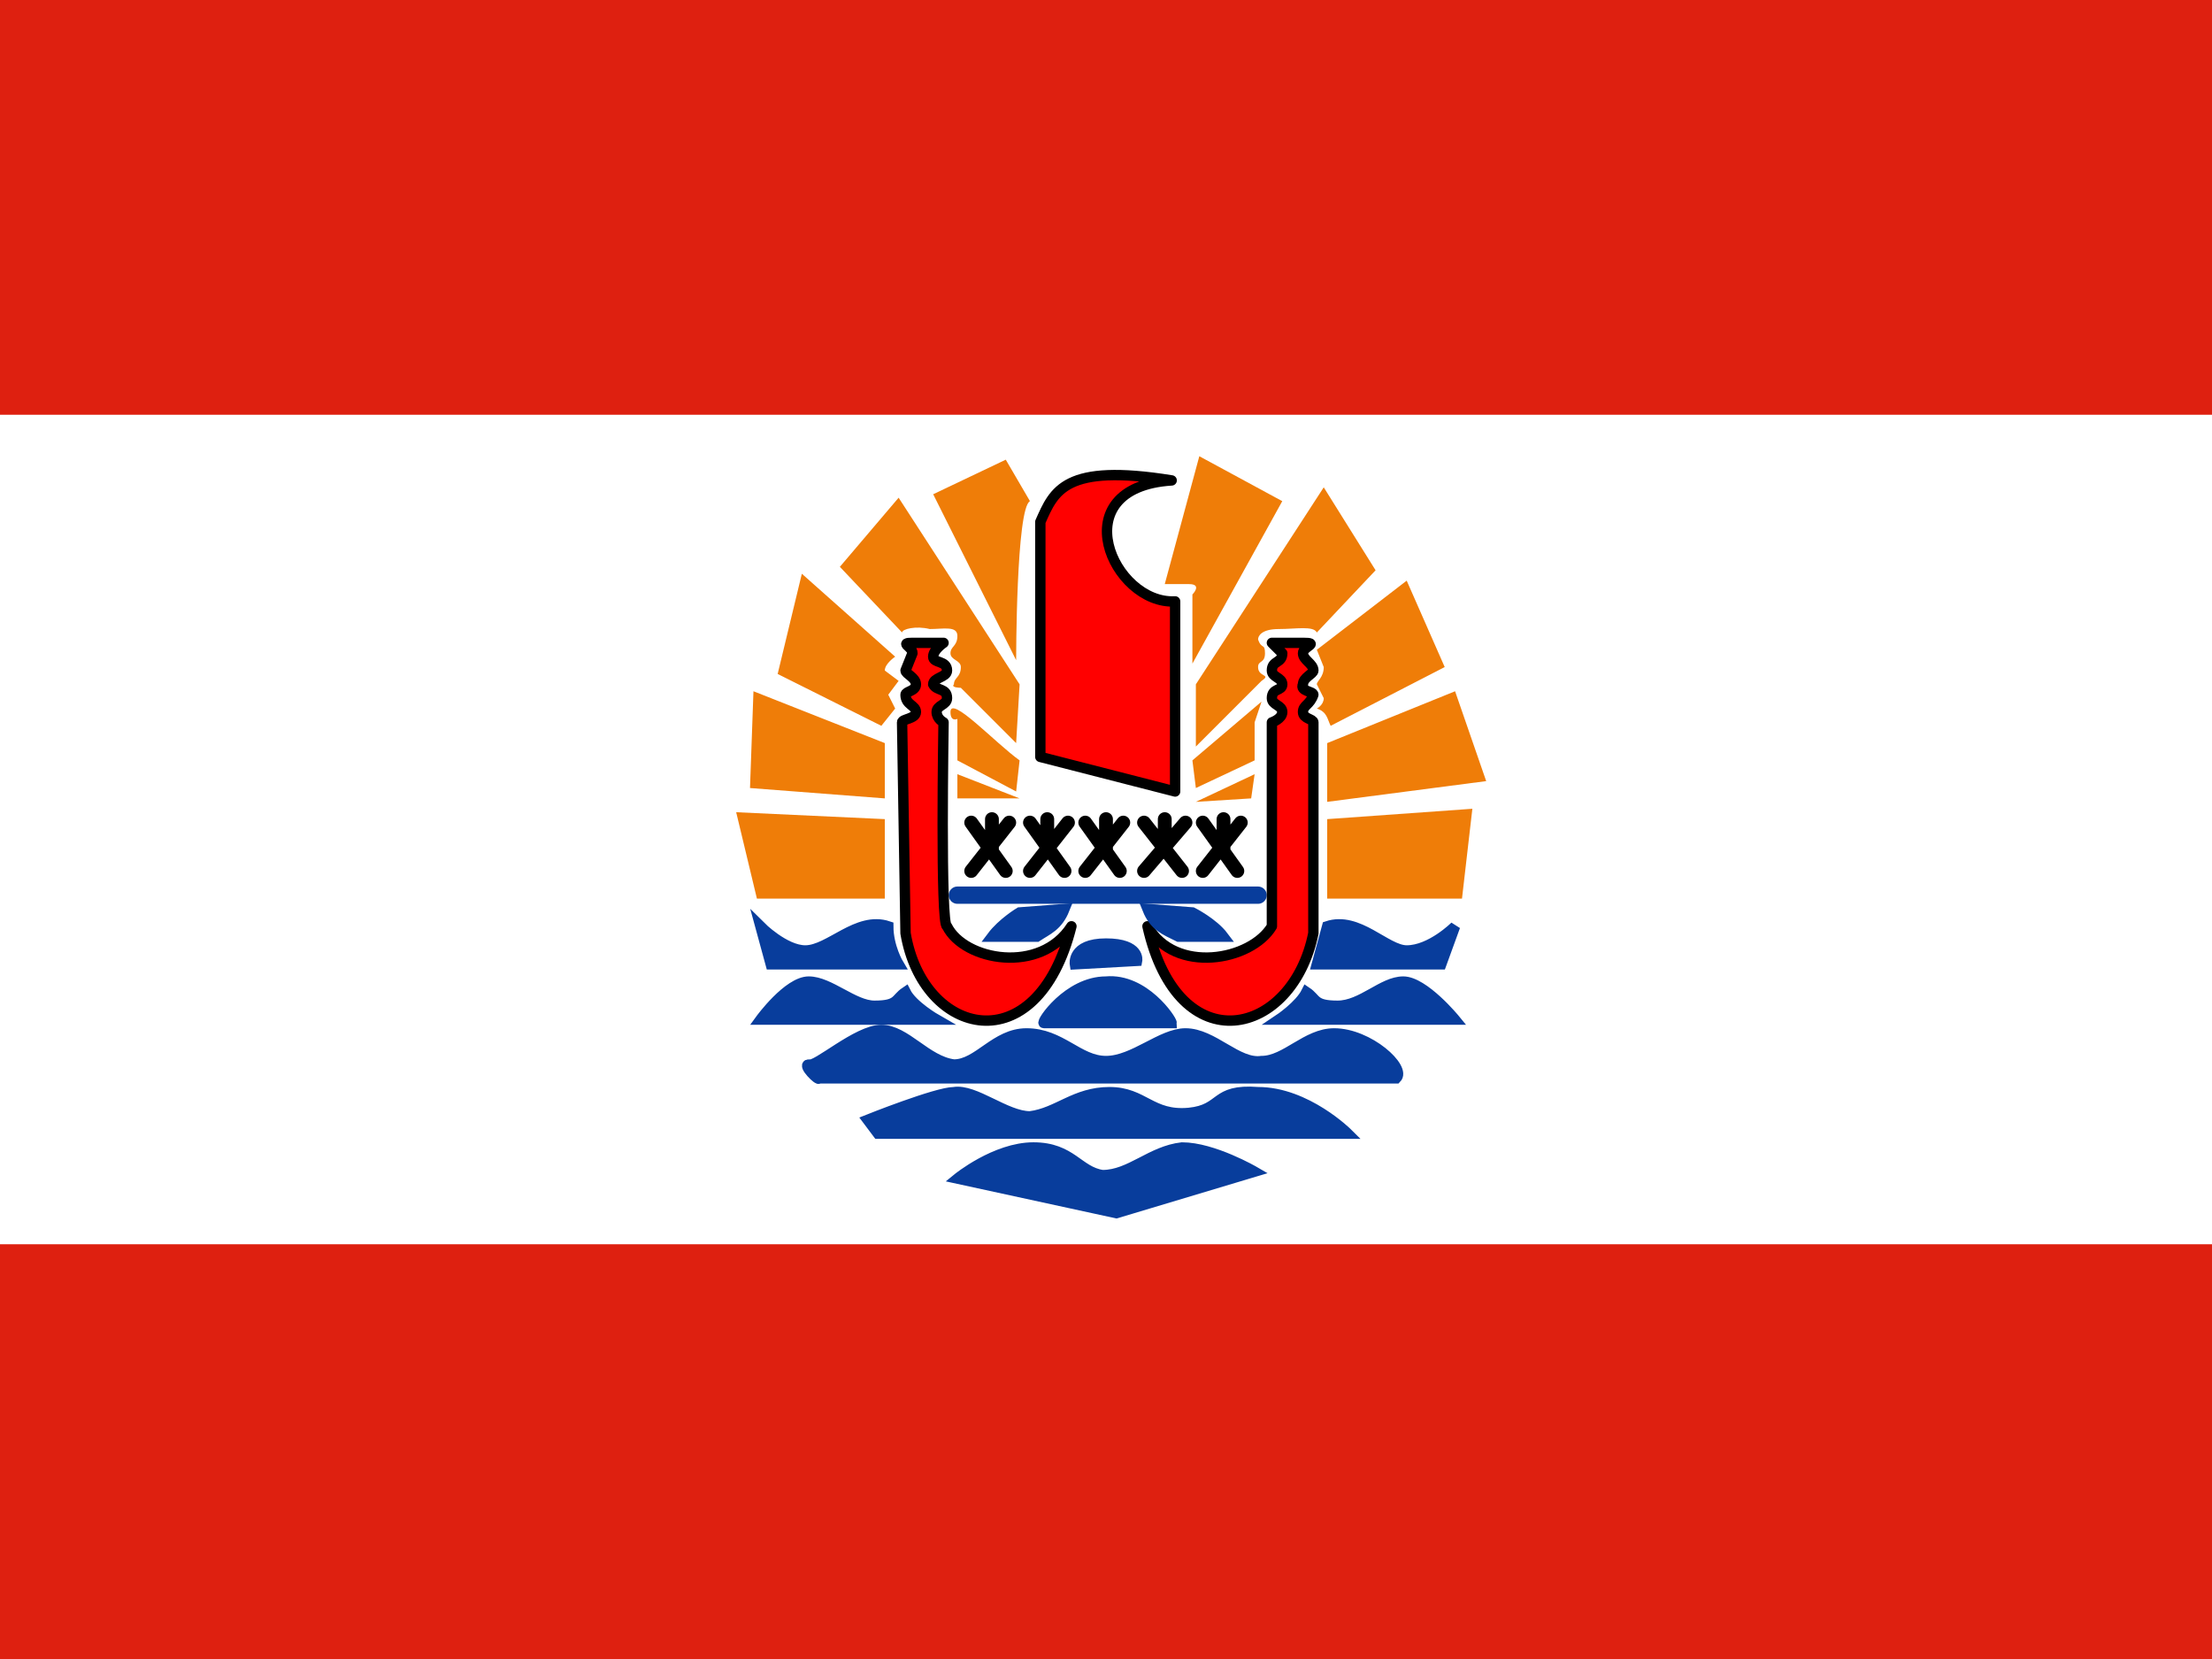 <svg xmlns="http://www.w3.org/2000/svg" height="480" width="640" viewBox="0 0 640 480"><rect x="0" y="0" width="640" height="480" fill="#333333" stroke="none"/><defs><clipPath id="a"><path d="M0 0h640v480H0z"/></clipPath></defs><g clip-path="url(#a)"><path fill="#fff" d="M0 0h640v480H0z"/><path fill="#fff" d="M80 0h480v480H80z"/><path d="M277 341s11-9 22-9 13 7 20 8c8 0 14-7 23-8 9 0 21 7 21 7l-40 12-46-10zm-23-13h136s-12-12-26-12c-13-1-10 5-20 6-11 1-13-6-23-6s-15 6-23 7c-7 0-16-8-22-7-5 0-25 8-25 8l3 4zm-17-16h167c3-3-8-13-18-13-8 0-14 8-21 8-7 1-14-8-22-8-7 0-15 8-23 8s-13-8-23-8c-9 0-14 9-21 9-8-1-14-10-21-10s-19 11-21 10c-2 0 3 5 3 4z" fill-rule="evenodd" stroke="#083d9c" stroke-width="3" fill="#083d9c"/><path stroke-linejoin="round" d="M301 219l39 10v-55c-18 1-33-33-1-35-31-5-34 3-38 12v68z" fill-rule="evenodd" stroke="#000" stroke-width="3" fill="red"/><path d="M277 259h87" fill-rule="evenodd" stroke="#083d9c" stroke-linecap="round" stroke-width="5" fill="#083d9c"/><path d="M281 238l10 14m-10 0l11-14m-5-1v9m11-8l10 14m-10 0l11-14m-6-1v9m11-8l10 14m-10 0l11-14m-5-1v9m11-8l11 14m-11 0l12-14m-6-1v9m11-8l10 14m-10 0l11-14m-5-1v9" stroke-width="4" stroke="#000" stroke-linecap="round" fill="none"/><path d="M219 260h37v-23l-43-2 6 25zm-2-32l39 3v-16l-38-15-1 28zm8-33l30 15 4-5-2-4 3-4-4-3c0-2 3-4 3-4l-27-24-7 29zm198 65h-39v-23l42-3-3 26zm-39-28l46-6-9-26-37 15v17zm34-39l-33 17c-1-2-1-4-4-5 0 0 2-1 2-3l-2-4c0-1 2-2 2-5l-2-5 26-20 11 25zm-72 39l16-1 1-7-17 8zm-51-1h-18v-7l18 7zm-1-2l-17-9v-12s-2 1-2-2c0-5 13 9 20 14l-1 9zm52-1l-1-8 20-17-2 6v11l-17 8zm-103-64l18 19c0-1 4-2 8-1 4 0 8-1 8 2s-2 3-2 5 3 2 3 4c0 3-2 3-2 5-1 1 2 1 2 1l16 16 1-17-35-54-17 20zm27-21l24 48s0-44 4-46l-7-12-21 10zm101 2l-26 47v-20s3-3-1-3h-7l10-37 24 13zm27 20l-17 18c-1-2-6-1-11-1s-6 2-6 3c1 3 2 1 2 4s-2 2-2 4c0 3 4 2 1 4l-19 19v-18l37-57 15 24z" fill-rule="evenodd" fill="#ef7d08"/><path stroke-linejoin="round" d="M310 268c-9 14-31 10-36 0-2 0-1-59-1-59s-2-1-2-3 3-2 3-4c0-3-3-2-4-4 0-2 4-2 4-4 0-3-4-2-4-4s3-4 3-4h-9c-4 0 0 1 0 3l-2 5c0 1 3 2 3 4s-3 2-3 3c0 3 3 3 3 5s-4 2-4 3l1 61c5 30 38 38 48-2zm22 0c8 14 30 10 36 0v-59s3-1 3-3-3-2-3-4c0-3 3-2 3-4s-3-2-3-4c0-3 3-2 3-5l-3-3h9c5 0 0 1 0 3s3 3 3 5c0 1-3 2-3 4-1 2 3 2 3 3-1 3-3 3-3 5s3 2 3 3v61c-6 30-39 38-48-2z" fill-rule="evenodd" stroke="#000" stroke-width="3" fill="red"/><path d="M302 296h37c0-1-8-13-19-12-11 0-19 12-18 12zm119-1h-51s6-4 8-8c3 2 2 4 9 4s13-7 19-7 15 11 15 11zm-201 0h51s-7-4-9-8c-3 2-2 4-9 4-6 0-13-7-19-7s-14 11-14 11zm3-16h37s-3-5-3-11c-9-3-17 7-24 7-6 0-13-7-13-7l3 11zm194 0h-36l3-11c9-3 17 7 23 7 7 0 14-7 14-7l-4 11zm-106 0l18-1s1-5-9-5-9 6-9 6zm-11-8c3-2 6-3 8-8l-13 1s-5 3-8 7h13zm41 0c-4-2-7-3-9-8l13 1s6 3 9 7h-13z" fill-rule="evenodd" stroke="#083d9c" stroke-width="3" fill="#083d9c"/><path fill-rule="evenodd" fill="#de2010" d="M-40 360h720v120H-40zm0-360h720v120H-40z"/></g></svg>